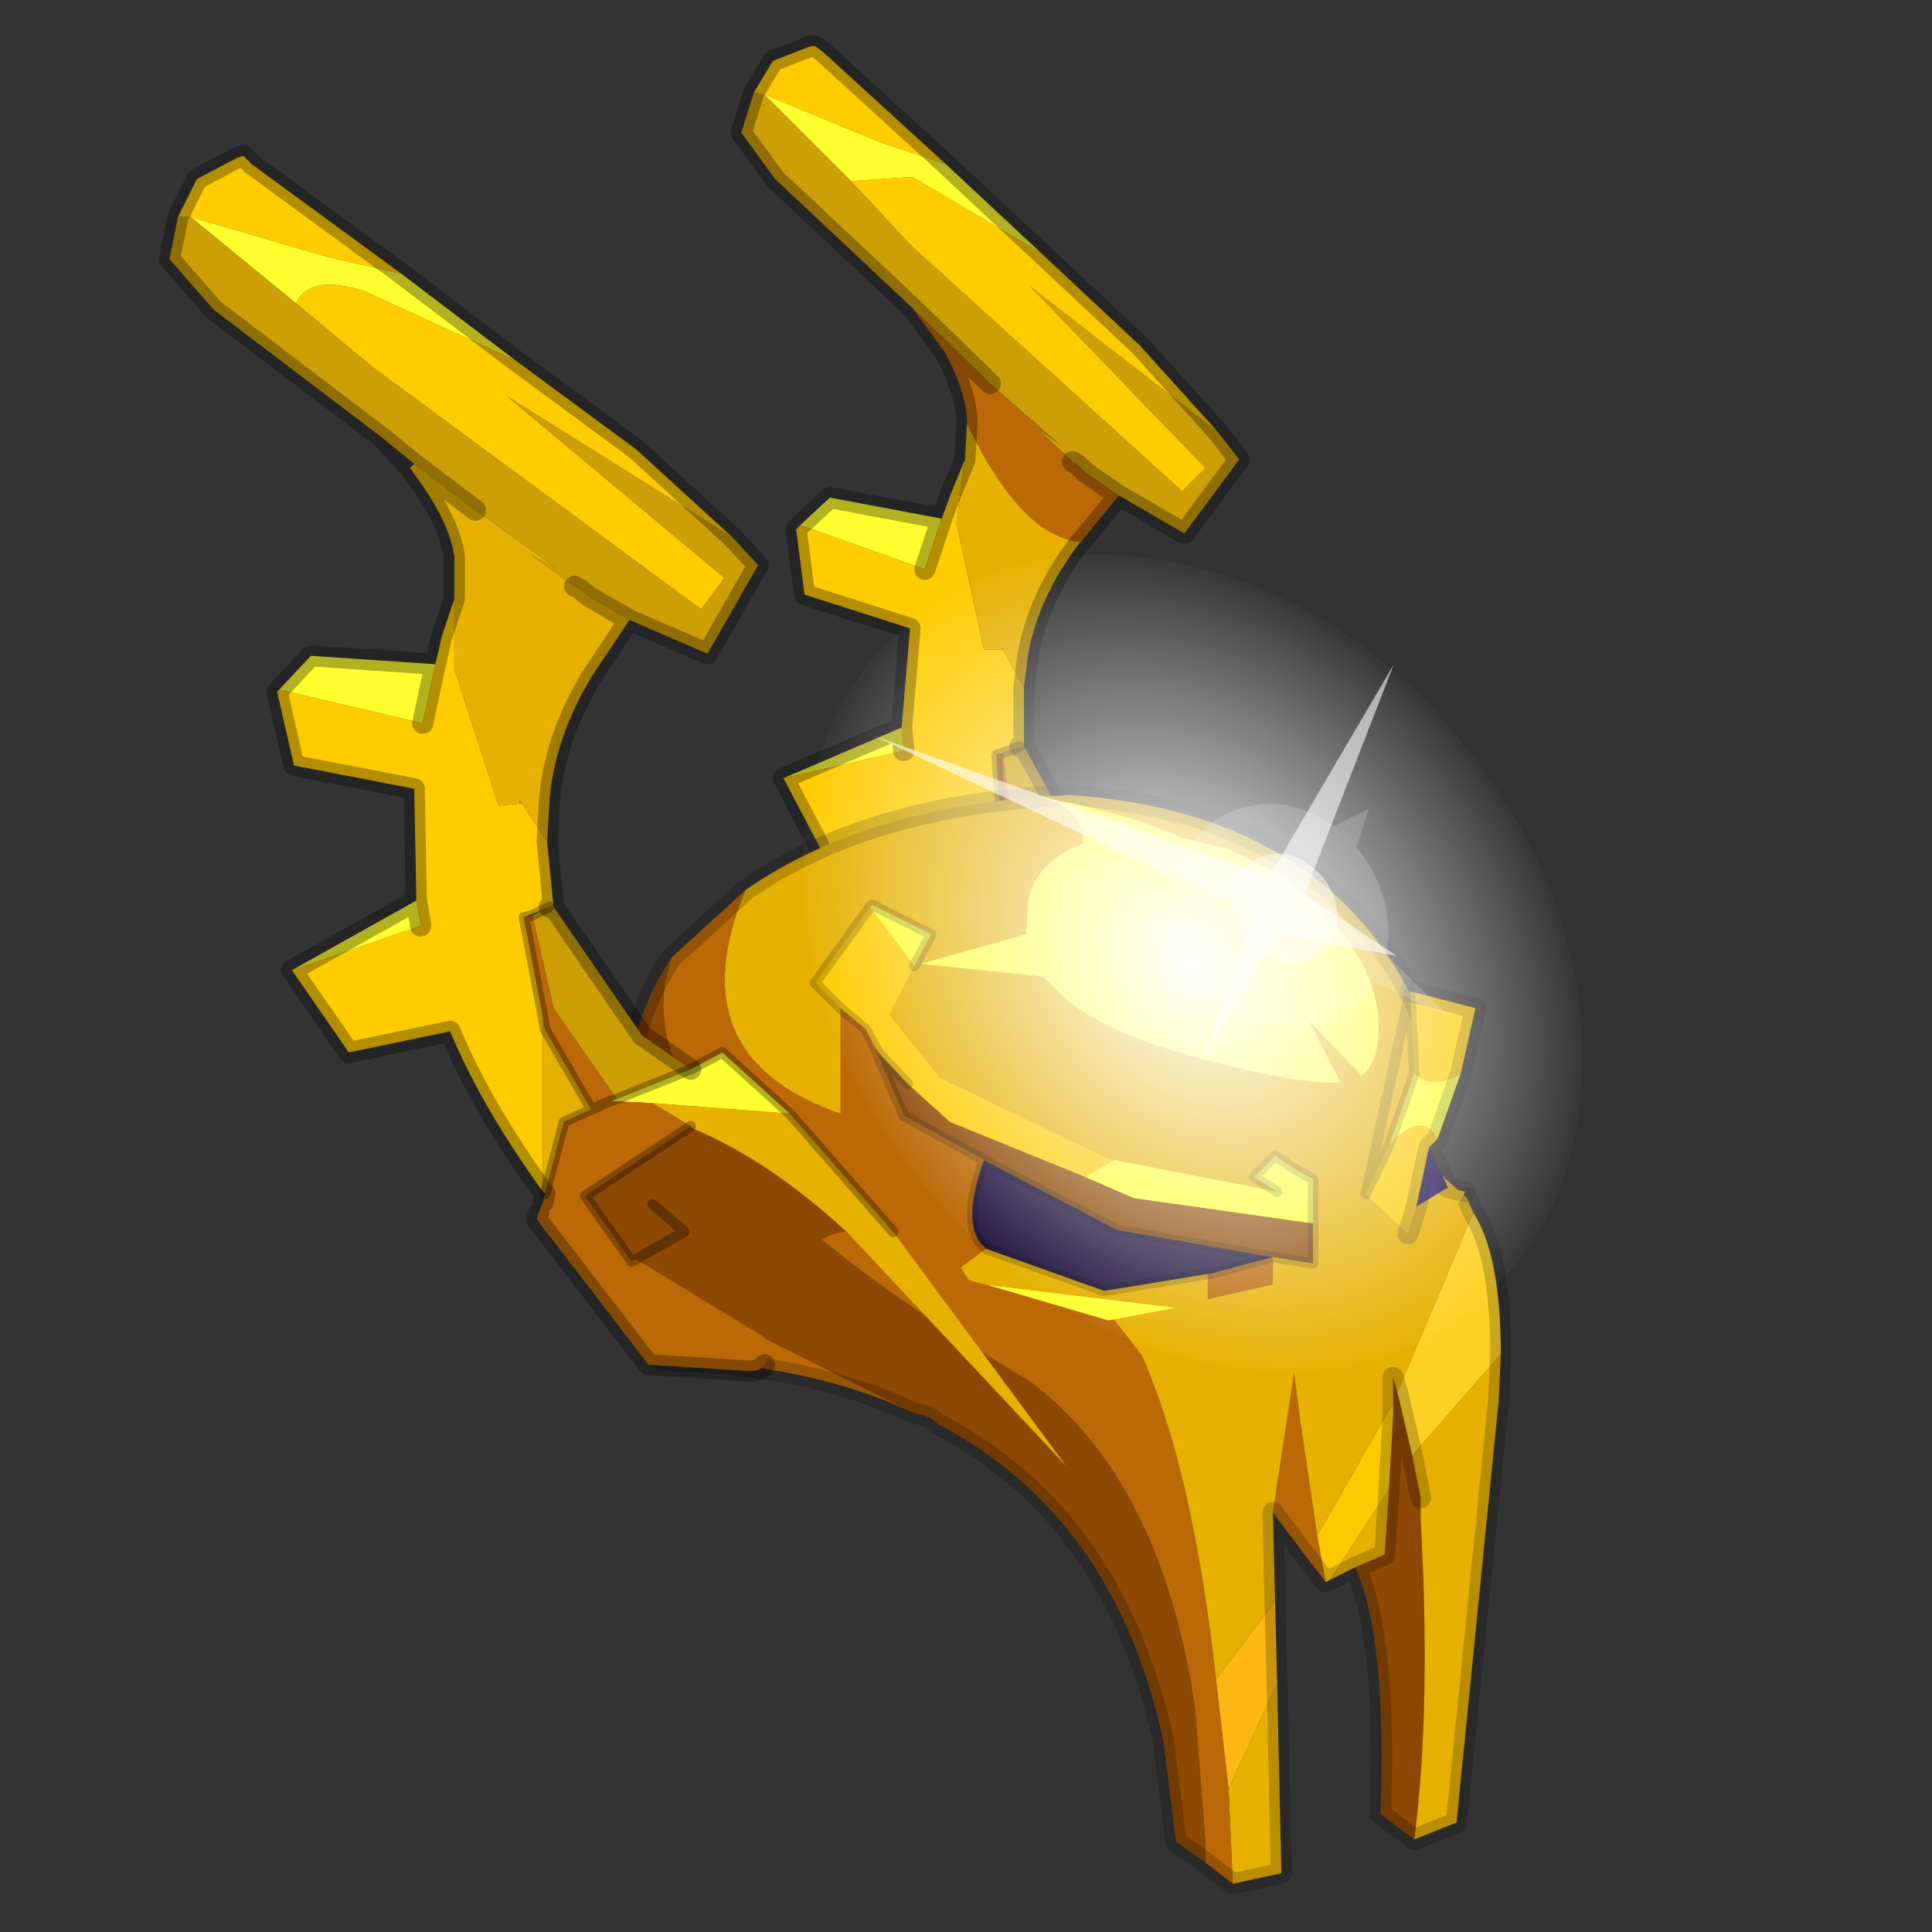 <?xml version="1.0" encoding="UTF-8" standalone="no"?>
<svg xmlns:xlink="http://www.w3.org/1999/xlink" height="440.0px" width="440.0px" xmlns="http://www.w3.org/2000/svg">
  <rect width="100%" height="100%" fill="#333333" stroke="none"/>
  <g transform="matrix(10.0, 0.0, 0.0, 10.0, 0.0, 0.0)">
    <use height="44.0" transform="matrix(1.0, 0.0, 0.0, 1.0, 0.0, 0.0)" width="44.0" xlink:href="#shape0"/>
    <use height="44.05" transform="matrix(0.961, 0.0, 0.0, 0.961, 3.62, 0.809)" width="37.55" xlink:href="#sprite0"/>
  </g>
  <defs>
    <g id="shape0" transform="matrix(1.0, 0.0, 0.0, 1.0, 0.0, 0.0)">
      <path d="M44.0 44.0 L0.0 44.0 0.0 0.0 44.0 0.0 44.0 44.0" fill="#43adca" fill-opacity="0.0" fill-rule="evenodd" stroke="none"/>
    </g>
    <g id="sprite0" transform="matrix(1.0, 0.0, 0.0, 1.0, 22.4, 40.15)">
      <use height="44.05" transform="matrix(1.0, 0.0, 0.0, 1.0, -22.4, -40.15)" width="32.05" xlink:href="#shape1"/>
      <use height="34.8" transform="matrix(0.383, 0.467, 0.367, -0.301, -10.95, -21.05)" width="34.8" xlink:href="#sprite1"/>
      <use height="20.95" transform="matrix(0.443, -0.189, 0.249, 0.492, -5.45, -23.55)" width="24.45" xlink:href="#sprite2"/>
    </g>
    <g id="shape1" transform="matrix(1.0, 0.0, 0.0, 1.0, 22.4, 40.15)">
      <path d="M-6.0 -36.7 L-4.55 -35.15 1.85 -29.35 2.4 -29.9 -1.75 -34.2 2.7 -30.75 3.2 -30.1 1.9 -28.35 0.35 -29.25 -0.45 -29.8 -0.65 -30.0 -0.75 -30.05 -1.6 -30.85 -1.05 -30.45 -2.7 -31.9 -4.55 -33.7 -7.8 -36.75 -8.6 -37.85 -8.3 -38.8 -8.05 -38.75 -6.0 -36.7 M0.65 -19.55 L-1.0 -19.05 -2.15 -21.15 -2.4 -23.15 -2.0 -23.3 -1.9 -23.3 -0.3 -20.4 0.65 -19.55" fill="#cd9f07" fill-rule="evenodd" stroke="none"/>
      <path d="M2.7 -30.75 L-1.75 -34.2 2.4 -29.9 1.85 -29.35 -4.55 -35.15 -6.0 -36.7 -4.55 -36.8 -1.5 -35.0 0.85 -32.8 2.7 -30.75 M-8.05 -38.75 L-8.3 -38.8 -7.85 -39.55 -6.95 -39.9 -6.85 -39.9 -6.65 -39.75 -3.75 -37.1 -5.25 -37.6 -8.05 -38.75 M-7.2 -28.55 L-4.25 -27.5 -3.85 -28.7 -3.65 -29.25 -3.3 -30.1 -3.5 -28.6 -2.85 -25.6 -2.45 -25.6 -2.4 -25.6 -1.9 -24.7 -1.9 -23.3 -2.0 -23.3 -2.4 -23.15 -2.55 -23.1 -2.4 -21.0 -2.8 -17.3 Q-3.9 -19.2 -4.4 -20.9 L-6.6 -20.65 -7.6 -22.55 -4.75 -23.2 -4.75 -23.25 -4.8 -23.75 -4.6 -26.1 -7.1 -26.9 -7.3 -28.45 -7.2 -28.55" fill="#ffcc00" fill-rule="evenodd" stroke="none"/>
      <path d="M-6.0 -36.7 L-8.05 -38.75 -5.25 -37.6 -3.75 -37.1 -1.5 -35.0 -4.55 -36.8 -6.0 -36.7 M0.65 -19.55 L1.35 -19.85 2.65 -18.4 -0.25 -18.95 -1.15 -19.05 -1.0 -19.05 0.65 -19.55 M-7.2 -28.55 L-6.5 -29.2 -3.85 -28.7 -4.25 -27.5 -7.2 -28.55 M-4.8 -23.75 L-4.75 -23.25 -4.75 -23.2 -7.6 -22.55 -4.8 -23.75" fill="#ffff2f" fill-rule="evenodd" stroke="none"/>
      <path d="M3.55 -15.8 Q2.9 -15.8 2.25 -15.0 1.7 -14.25 1.6 -13.75 L-0.95 -15.6 -1.05 -15.6 -1.9 -17.15 0.5 -18.35 0.55 -18.3 Q2.1 -17.45 3.55 -15.8 M-0.5 -16.75 L0.1 -16.15 -0.95 -15.6 0.1 -16.15 -0.5 -16.75" fill="#8d4803" fill-rule="evenodd" stroke="none"/>
      <path d="M-4.55 -33.7 L-2.7 -31.9 -1.05 -30.45 -1.6 -30.85 -0.75 -30.05 -0.65 -30.0 -0.45 -29.8 0.35 -29.25 -0.55 -28.15 Q-1.95 -28.25 -3.25 -30.95 -3.25 -31.65 -3.75 -32.6 L-4.0 -32.95 -4.55 -33.7 M0.5 -18.35 L-1.9 -17.15 -1.05 -15.6 -0.95 -15.6 1.6 -13.75 Q1.75 -13.0 1.2 -13.0 L-0.95 -13.4 -2.95 -16.75 -2.9 -16.85 -2.8 -17.1 -2.75 -17.2 -2.2 -18.75 -1.55 -18.9 -1.15 -19.05 -1.55 -18.9 -2.4 -20.7 -2.4 -21.0 -2.55 -23.1 -2.4 -23.15 -2.15 -21.15 -1.0 -19.05 -1.15 -19.05 -0.25 -18.95 0.5 -18.35" fill="#bb6906" fill-rule="evenodd" stroke="none"/>
      <path d="M3.55 -15.8 Q2.1 -17.45 0.55 -18.3 L0.5 -18.35 -0.25 -18.95 2.65 -18.4 4.55 -15.65 7.75 -10.3 3.55 -15.8 M-3.25 -30.95 Q-1.95 -28.25 -0.55 -28.15 L-0.6 -28.1 Q-1.55 -26.85 -1.8 -25.5 L-1.9 -24.7 -2.4 -25.6 -2.4 -25.65 -2.45 -25.6 -2.85 -25.6 -3.5 -28.6 -3.3 -30.1 -3.25 -30.95 M-2.8 -17.3 L-2.4 -21.0 -2.4 -20.7 -1.55 -18.9 -2.2 -18.75 -2.75 -17.2 -2.8 -17.3" fill="#e6b100" fill-rule="evenodd" stroke="none"/>
      <path d="M-2.4 -25.6 L-2.45 -25.6 -2.4 -25.65 -2.4 -25.6" fill="#b0a579" fill-rule="evenodd" stroke="none"/>
      <path d="M-8.3 -38.8 L-8.6 -37.85 -7.8 -36.75 -4.55 -33.7 -2.7 -31.9 M-0.75 -30.05 L-0.65 -30.0 -0.45 -29.8 0.35 -29.25 1.9 -28.35 3.2 -30.1 2.7 -30.75 0.85 -32.8 -1.5 -35.0 M0.5 -18.35 L-1.9 -17.15 -1.05 -15.6 -0.95 -15.6 0.1 -16.15 -0.5 -16.75 M2.65 -18.4 L1.35 -19.85 0.65 -19.55 -1.0 -19.05 -1.15 -19.05 -1.55 -18.9 -2.2 -18.75 -2.75 -17.2 -2.8 -17.1 M2.65 -18.4 L4.55 -15.65 M-3.75 -37.1 L-6.65 -39.75 -6.85 -39.9 -6.95 -39.9 -7.85 -39.55 -8.3 -38.8 M-3.75 -37.1 L-1.5 -35.0 M-4.55 -33.7 L-4.0 -32.95 -3.75 -32.6 Q-3.25 -31.65 -3.25 -30.95 M-0.55 -28.15 L0.35 -29.25 M-3.85 -28.7 L-6.5 -29.2 -7.2 -28.55 -7.3 -28.45 -7.1 -26.9 -4.6 -26.1 -4.8 -23.75 -4.75 -23.25 -4.75 -23.2 M-4.25 -27.5 L-3.85 -28.7 -3.65 -29.25 -3.3 -30.1 -3.25 -30.95 M-7.6 -22.55 L-6.6 -20.65 -4.4 -20.9 Q-3.9 -19.2 -2.8 -17.3 L-2.75 -17.2 M-2.0 -23.3 L-1.9 -23.3 -1.9 -24.7 -1.8 -25.5 Q-1.55 -26.85 -0.6 -28.1 M-2.9 -16.85 L-2.95 -16.75 -0.95 -13.4 M0.65 -19.55 L-0.3 -20.4 -1.9 -23.3 M-4.8 -23.75 L-7.6 -22.55" fill="none" stroke="#000000" stroke-linecap="round" stroke-linejoin="round" stroke-opacity="0.302" stroke-width="0.5"/>
      <path d="M-2.4 -21.0 L-2.55 -23.1 -2.4 -23.15 -2.0 -23.3 M-1.55 -18.9 L-2.4 -20.7 -2.4 -21.0" fill="none" stroke="#000000" stroke-linecap="round" stroke-linejoin="round" stroke-opacity="0.302" stroke-width="0.25"/>
      <path d="M6.85 -7.75 L6.85 -8.35 6.95 -8.0 7.3 -6.5 7.5 -5.5 7.5 -5.0 Q7.75 -0.5 7.35 2.6 L6.55 2.0 Q6.7 -2.2 5.95 -3.85 L6.65 -4.15 6.75 -5.7 6.85 -7.45 6.85 -7.75 M2.4 3.15 L1.7 2.65 1.4 0.25 Q0.25 -5.05 -3.95 -7.25 -4.15 -7.45 -4.5 -7.5 L-4.6 -7.55 -8.7 -9.6 Q-10.55 -10.6 -11.25 -12.05 -11.8 -16.05 -10.25 -18.3 -11.75 -14.15 -1.75 -8.25 1.35 -5.9 2.15 -0.55 L2.4 2.65 2.4 3.15" fill="#8d4803" fill-rule="evenodd" stroke="none"/>
      <path d="M-8.5 -19.9 Q-10.15 -15.95 -6.25 -14.6 -2.35 -13.25 0.9 -8.85 2.1 -6.15 2.65 -1.2 L2.95 1.4 3.05 3.65 2.4 3.15 2.4 2.65 2.15 -0.55 Q1.35 -5.9 -1.75 -8.25 -11.75 -14.15 -10.25 -18.3 L-8.5 -19.9 M4.0 -5.15 L4.5 -8.45 4.65 -7.3 5.05 -4.6 5.25 -3.5 4.75 -4.15 4.0 -5.15 M-4.6 -7.55 Q-7.1 -8.7 -10.5 -8.75 L-11.25 -12.05 Q-10.55 -10.6 -8.7 -9.6 L-4.6 -7.55" fill="#bb6906" fill-rule="evenodd" stroke="none"/>
      <path d="M8.1 -15.2 L7.2 -13.85 8.6 -12.6 8.75 -12.25 6.95 -8.0 6.85 -8.35 6.85 -7.75 5.05 -4.6 4.65 -7.3 4.5 -8.45 4.0 -5.15 4.05 -3.05 2.65 -1.2 Q2.1 -6.15 0.9 -8.85 -2.35 -13.25 -6.25 -14.6 -10.15 -15.95 -8.5 -19.9 -5.55 -21.95 -0.8 -22.15 6.4 -21.65 8.1 -15.2 M7.3 -6.5 L9.4 -8.9 9.35 -7.8 8.35 2.2 7.35 2.6 Q7.75 -0.5 7.5 -5.0 L7.5 -5.5 7.3 -6.5 M5.95 -3.85 L5.35 -3.55 6.75 -5.7 6.65 -4.15 5.95 -3.85 M4.1 -1.1 L4.2 3.4 3.05 3.65 2.95 1.4 4.1 -1.1" fill="#e6b100" fill-rule="evenodd" stroke="none"/>
      <path d="M2.65 -1.2 L4.05 -3.05 4.1 -1.1 2.95 1.4 2.65 -1.2" fill="#fdb713" fill-rule="evenodd" stroke="none"/>
      <path d="M5.05 -4.6 L6.85 -7.75 6.85 -7.45 6.75 -5.7 5.35 -3.55 5.25 -3.5 5.05 -4.6" fill="#fdca02" fill-rule="evenodd" stroke="none"/>
      <path d="M6.95 -8.0 L8.75 -12.25 Q9.4 -11.25 9.4 -8.9 L7.3 -6.5 6.95 -8.0" fill="#fdd124" fill-rule="evenodd" stroke="none"/>
      <path d="M8.1 -15.2 Q6.4 -21.65 -0.8 -22.15 -5.55 -21.95 -8.5 -19.9 M4.05 -3.05 L4.0 -5.15 M6.85 -7.75 L6.85 -8.35 6.95 -8.0 7.3 -6.5 7.5 -5.5 M8.75 -12.25 L8.6 -12.6 M9.4 -8.9 Q9.4 -11.25 8.75 -12.25 M6.75 -5.7 L6.85 -7.45 6.85 -7.75 M9.4 -8.9 L9.35 -7.8 8.35 2.2 7.35 2.6 6.55 2.0 Q6.7 -2.2 5.95 -3.85 L5.35 -3.55 5.25 -3.5 4.75 -4.15 4.0 -5.15 M4.1 -1.1 L4.05 -3.05 M5.95 -3.85 L6.65 -4.15 6.75 -5.7 M3.05 3.65 L4.2 3.4 4.1 -1.1 M3.05 3.65 L2.4 3.15 1.7 2.65 1.4 0.25 Q0.25 -5.05 -3.95 -7.25 -4.15 -7.45 -4.5 -7.5 L-4.6 -7.55 Q-7.1 -8.7 -10.5 -8.75 L-11.25 -12.05 Q-11.8 -16.05 -10.25 -18.3 L-8.5 -19.9" fill="none" stroke="#000000" stroke-linecap="round" stroke-linejoin="round" stroke-opacity="0.2" stroke-width="0.5"/>
      <path d="M-1.5 -22.1 Q-0.45 -21.8 -0.5 -21.0 -1.6 -20.6 -1.8 -19.65 L-1.85 -18.85 -4.35 -18.15 -1.45 -17.85 -1.15 -17.55 Q-0.3 -16.6 2.3 -15.9 4.8 -15.25 5.6 -15.35 L4.85 -16.8 6.1 -15.5 Q6.5 -15.8 6.5 -16.6 6.55 -17.75 5.55 -19.0 4.5 -20.25 2.85 -20.9 L2.2 -21.05 1.8 -21.15 Q0.65 -21.7 -1.5 -22.1" fill="#ffff2f" fill-rule="evenodd" stroke="none"/>
      <path d="M8.15 -12.85 L8.55 -12.75 Q8.4 -12.25 7.2 -11.75 L7.4 -12.4 8.15 -12.85" fill="#e6b100" fill-rule="evenodd" stroke="none"/>
      <path d="M7.25 -17.5 L8.8 -17.1 8.45 -15.55 Q7.75 -15.15 7.35 -15.55 L7.25 -17.5 M7.9 -14.0 L7.7 -13.8 7.4 -12.4 7.2 -11.75 6.2 -12.7 6.75 -13.85 Q7.5 -14.7 7.9 -14.0" fill="#ffcc00" fill-rule="evenodd" stroke="none"/>
      <path d="M8.45 -15.55 L7.9 -14.0 Q7.5 -14.7 6.75 -13.85 L7.35 -15.55 Q7.75 -15.15 8.45 -15.55" fill="#ffff2f" fill-rule="evenodd" stroke="none"/>
      <path d="M7.7 -13.8 L8.15 -12.85 7.4 -12.4 7.7 -13.8" fill="#26185e" fill-rule="evenodd" stroke="none"/>
      <path d="M7.25 -17.5 L8.8 -17.1 8.45 -15.55 7.9 -14.0 7.7 -13.8 8.15 -12.85 8.55 -12.75 M7.4 -12.4 L7.7 -13.8 M7.4 -12.4 L7.2 -11.75" fill="none" stroke="#000000" stroke-linecap="round" stroke-linejoin="round" stroke-opacity="0.2" stroke-width="0.5"/>
      <path d="M6.2 -12.7 L6.75 -13.85 7.35 -15.55 7.25 -17.5 Z" fill="none" stroke="#000000" stroke-linecap="round" stroke-linejoin="round" stroke-opacity="0.2" stroke-width="0.25"/>
      <path d="M-4.5 -18.1 L-5.1 -16.95 -3.9 -15.45 0.05 -13.55 0.25 -13.5 -0.45 -13.1 -3.65 -14.4 -4.65 -15.3 -5.35 -16.05 -5.65 -16.6 -6.25 -17.1 -6.85 -17.7 -5.55 -19.5 -4.5 -18.1" fill="#ffcc00" fill-rule="evenodd" stroke="none"/>
      <path d="M4.95 -12.0 L4.95 -11.05 4.0 -11.2 0.3 -11.85 -2.85 -13.5 -4.75 -14.55 -5.35 -15.95 -5.45 -16.2 -5.35 -16.05 -4.65 -15.3 -3.65 -14.4 -0.45 -13.1 0.7 -12.6 4.95 -12.0" fill="#8d4803" fill-rule="evenodd" stroke="none"/>
      <path d="M0.25 -13.5 L4.1 -12.75 3.55 -13.1 4.05 -13.6 4.5 -13.3 4.95 -13.05 4.95 -12.0 0.7 -12.6 -0.45 -13.1 0.25 -13.5 M1.7 -10.0 L0.1 -9.7 -2.8 -10.55 1.7 -10.0 M-5.55 -19.5 L-5.5 -19.55 -4.1 -18.85 -4.5 -18.1 -5.55 -19.5" fill="#ffff2f" fill-rule="evenodd" stroke="none"/>
      <path d="M4.0 -11.2 L4.0 -10.55 2.45 -10.2 2.45 -10.8 2.5 -10.8 4.0 -11.2 M-3.4 -10.95 L-3.9 -12.1 -6.25 -14.2 -6.25 -17.1 -5.65 -16.6 -5.45 -16.2 -5.35 -15.95 -4.75 -14.55 -2.85 -13.5 Q-3.4 -11.95 -2.85 -11.45 L-2.8 -11.4 -3.4 -10.95" fill="#bb6906" fill-rule="evenodd" stroke="none"/>
      <path d="M2.45 -10.2 L1.7 -10.0 -2.8 -10.55 -3.2 -10.65 -3.4 -10.95 -2.8 -11.4 0.0 -10.4 2.45 -10.8 2.45 -10.2" fill="#e6b100" fill-rule="evenodd" stroke="none"/>
      <path d="M2.45 -10.8 L0.0 -10.4 -2.8 -11.4 -2.85 -11.45 Q-3.4 -11.95 -2.85 -13.5 L0.3 -11.85 4.0 -11.2 2.5 -10.8 2.45 -10.8" fill="#221540" fill-rule="evenodd" stroke="none"/>
      <path d="M4.1 -12.75 L3.55 -13.1 4.05 -13.6 4.5 -13.3 4.95 -13.05 4.95 -12.0 4.95 -11.05 4.0 -11.2 0.3 -11.85 -2.85 -13.5 Q-3.4 -11.95 -2.85 -11.45 L-2.8 -11.4 M-6.25 -17.1 L-6.85 -17.7 -5.55 -19.5 -5.5 -19.55 -4.1 -18.85 -4.5 -18.1 M2.45 -10.8 L0.0 -10.4 -2.8 -11.4 M2.5 -10.8 L4.0 -11.2 M-5.35 -16.05 L-5.45 -16.2 -5.35 -15.95 -4.75 -14.55 -2.85 -13.5 M-5.65 -16.6 L-5.35 -16.05 -4.65 -15.3 M-5.65 -16.6 L-6.25 -17.1 M-5.45 -16.2 L-5.65 -16.6" fill="none" stroke="#000000" stroke-linecap="round" stroke-linejoin="round" stroke-opacity="0.2" stroke-width="0.25"/>
      <path d="M-19.15 -33.8 Q-18.85 -34.5 -17.55 -34.1 L-13.95 -32.45 -11.1 -30.35 -8.8 -28.25 -14.15 -31.6 -9.0 -27.3 -9.55 -26.55 -17.35 -32.3 -19.15 -33.8 M-16.65 -34.5 L-18.4 -34.9 -21.65 -35.85 -21.95 -35.85 -21.5 -36.75 -20.55 -37.25 -20.4 -37.3 -20.2 -37.1 -16.65 -34.5 M-15.4 -26.8 L-15.4 -25.15 -14.35 -21.9 -13.85 -21.95 -13.8 -21.95 -13.2 -21.05 -13.05 -19.5 -13.15 -19.5 -13.75 -19.25 -13.3 -16.9 -13.3 -12.75 Q-14.75 -14.75 -15.5 -16.55 L-17.9 -16.05 -19.25 -18.0 -16.2 -19.05 -16.2 -19.1 -16.3 -19.65 -16.35 -22.3 -19.2 -22.85 -19.6 -24.6 -19.55 -24.65 -16.15 -23.85 -15.85 -25.25 -15.7 -25.9 -15.4 -26.8" fill="#ffcc00" fill-rule="evenodd" stroke="none"/>
      <path d="M-13.95 -32.45 L-17.55 -34.1 Q-18.85 -34.5 -19.15 -33.8 L-21.65 -35.85 -18.4 -34.9 -16.65 -34.5 -13.95 -32.45 M-15.85 -25.25 L-16.15 -23.85 -19.55 -24.65 -18.8 -25.45 -15.85 -25.25 M-16.3 -19.65 L-16.2 -19.1 -16.2 -19.05 -19.25 -18.0 -16.3 -19.65 M-9.8 -15.65 L-9.05 -16.05 -7.45 -14.6 -10.7 -14.85 -11.7 -14.9 -11.55 -14.95 -9.8 -15.65" fill="#ffff2f" fill-rule="evenodd" stroke="none"/>
      <path d="M-19.15 -33.8 L-17.35 -32.3 -9.55 -26.55 -9.0 -27.3 -14.15 -31.6 -8.8 -28.25 -8.2 -27.6 -9.4 -25.5 -11.25 -26.3 -12.2 -26.85 -12.45 -27.05 -12.55 -27.1 -13.6 -27.85 -12.95 -27.5 -14.9 -28.9 -16.35 -30.0 -17.15 -30.65 -21.1 -33.65 -22.15 -34.85 -21.95 -35.85 -21.65 -35.85 -19.15 -33.8 M-13.15 -19.5 L-13.05 -19.5 -10.95 -16.45 -9.8 -15.65 -11.55 -14.95 -13.05 -17.1 -13.55 -19.3 -13.15 -19.5" fill="#cd9f07" fill-rule="evenodd" stroke="none"/>
      <path d="M-6.1 -11.8 Q-6.8 -11.8 -7.45 -10.75 -8.05 -9.85 -8.05 -9.3 L-11.1 -11.15 -11.2 -11.1 -12.3 -12.65 -9.8 -14.3 -9.75 -14.25 Q-7.95 -13.5 -6.1 -11.8 M-10.7 -12.45 L-9.95 -11.8 -11.1 -11.15 -9.95 -11.8 -10.7 -12.45" fill="#8d4803" fill-rule="evenodd" stroke="none"/>
      <path d="M-15.4 -26.8 L-15.4 -27.8 Q-15.5 -28.55 -16.2 -29.55 L-16.45 -29.9 -16.35 -30.0 -14.9 -28.9 -12.95 -27.5 -13.6 -27.85 -12.55 -27.1 -12.45 -27.05 -12.2 -26.85 -11.25 -26.3 -12.15 -24.95 Q-13.05 -23.45 -13.15 -21.95 L-13.2 -21.05 -13.8 -21.95 -13.85 -22.05 -13.85 -21.95 -14.35 -21.9 -15.4 -25.15 -15.4 -26.8 M-13.3 -12.75 L-13.3 -16.9 -13.25 -16.6 -12.15 -14.7 -12.8 -14.4 -13.25 -12.7 -13.3 -12.75 M-10.7 -14.85 L-7.45 -14.6 -5.0 -11.8 -0.9 -6.25 -6.1 -11.8 Q-7.95 -13.5 -9.75 -14.25 L-9.8 -14.3 -10.7 -14.85" fill="#e6b100" fill-rule="evenodd" stroke="none"/>
      <path d="M-13.85 -21.95 L-13.85 -22.05 -13.8 -21.95 -13.85 -21.95" fill="#b0a579" fill-rule="evenodd" stroke="none"/>
      <path d="M-13.3 -16.9 L-13.75 -19.25 -13.55 -19.3 -13.05 -17.1 -11.55 -14.95 -11.7 -14.9 -10.7 -14.85 -9.8 -14.3 -12.3 -12.65 -11.2 -11.1 -11.1 -11.15 -8.05 -9.3 Q-7.9 -8.85 -8.05 -8.65 -8.15 -8.5 -8.4 -8.5 L-10.8 -8.65 -13.45 -12.1 -13.4 -12.25 -13.3 -12.5 -13.25 -12.7 -12.8 -14.4 -12.15 -14.7 -13.25 -16.6 -13.3 -16.9 M-12.15 -14.7 L-11.7 -14.9 -12.15 -14.7" fill="#bb6906" fill-rule="evenodd" stroke="none"/>
      <path d="M-8.8 -28.25 L-11.1 -30.35 -13.95 -32.45 -16.65 -34.5 -20.2 -37.1 -20.4 -37.3 -20.55 -37.25 -21.5 -36.75 -21.95 -35.85 M-16.45 -29.9 L-16.2 -29.55 Q-15.5 -28.55 -15.4 -27.8 L-15.4 -26.8 -15.7 -25.9 -15.85 -25.25 -16.15 -23.85 M-13.2 -21.05 L-13.15 -21.95 Q-13.05 -23.45 -12.15 -24.95 L-11.25 -26.3 -12.2 -26.85 -12.45 -27.05 -12.55 -27.1 M-14.9 -28.9 L-16.35 -30.0 -17.15 -30.65 -21.1 -33.65 -22.15 -34.85 -21.95 -35.85 M-16.45 -29.9 L-17.15 -30.65 M-19.55 -24.65 L-19.6 -24.6 -19.2 -22.85 -16.35 -22.3 -16.3 -19.65 -16.2 -19.1 -16.2 -19.05 M-19.25 -18.0 L-17.9 -16.05 -15.5 -16.55 Q-14.75 -14.75 -13.3 -12.75 M-13.15 -19.5 L-13.05 -19.5 -13.2 -21.05 M-15.85 -25.25 L-18.8 -25.45 -19.55 -24.65 M-11.25 -26.3 L-9.4 -25.5 -8.2 -27.6 -8.8 -28.25 M-8.05 -8.65 Q-8.15 -8.5 -8.4 -8.5 L-10.8 -8.65 -13.45 -12.1 -13.4 -12.25 M-13.3 -12.5 L-13.25 -12.7 -13.3 -12.75 M-16.3 -19.65 L-19.25 -18.0 M-9.8 -15.65 L-10.95 -16.45 -13.05 -19.5" fill="none" stroke="#000000" stroke-linecap="round" stroke-linejoin="round" stroke-opacity="0.302" stroke-width="0.5"/>
      <path d="M-13.3 -16.9 L-13.75 -19.25 -13.55 -19.3 -13.15 -19.5 M-7.45 -14.6 L-9.05 -16.05 -9.8 -15.65 -11.55 -14.95 -11.7 -14.9 -12.15 -14.7 -13.25 -16.6 -13.3 -16.9 M-7.45 -14.6 L-5.0 -11.8 M-9.8 -14.3 L-12.3 -12.65 -11.2 -11.1 -11.1 -11.15 -9.95 -11.8 -10.7 -12.45 M-13.25 -12.7 L-12.8 -14.4 -12.15 -14.7" fill="none" stroke="#000000" stroke-linecap="round" stroke-linejoin="round" stroke-opacity="0.302" stroke-width="0.25"/>
    </g>
    <g id="sprite1" transform="matrix(1.0, 0.0, 0.0, 1.0, 0.0, 0.0)">
      <use height="34.8" transform="matrix(1.0, 0.0, 0.0, 1.0, 0.0, 0.0)" width="34.8" xlink:href="#shape2"/>
    </g>
    <g id="shape2" transform="matrix(1.0, 0.0, 0.0, 1.0, 0.0, 0.0)">
      <path d="M17.4 34.8 Q10.2 34.8 5.1 29.7 0.0 24.6 0.0 17.4 0.0 10.2 5.1 5.1 10.2 0.0 17.4 0.0 24.6 0.0 29.7 5.1 34.8 10.2 34.8 17.4 34.8 24.6 29.7 29.7 24.6 34.8 17.4 34.8" fill="url(#gradient0)" fill-rule="evenodd" stroke="none"/>
    </g>
    <radialGradient cx="0" cy="0" gradientTransform="matrix(0.022, 0.0, 0.0, 0.022, 17.4, 17.4)" gradientUnits="userSpaceOnUse" id="gradient0" r="819.2" spreadMethod="pad">
      <stop offset="0.0" stop-color="#ffffff"/>
      <stop offset="0.988" stop-color="#ffffff" stop-opacity="0.0"/>
    </radialGradient>
    <g id="sprite2" transform="matrix(1.0, 0.0, 0.0, 1.0, 0.0, 0.0)">
      <use height="20.95" transform="matrix(1.0, 0.0, 0.0, 1.0, 0.0, 0.0)" width="24.45" xlink:href="#shape3"/>
    </g>
    <g id="shape3" transform="matrix(1.0, 0.0, 0.0, 1.0, 0.0, 0.0)">
      <path d="M14.85 11.4 Q15.8 11.6 16.25 12.45 16.85 13.3 16.6 14.35 16.4 15.3 15.55 15.9 14.65 16.4 13.65 16.2 12.65 15.9 12.1 15.1 11.6 14.2 11.8 13.2 12.1 12.2 12.9 11.65 13.8 11.15 14.85 11.4" fill="#ffffff" fill-opacity="0.588" fill-rule="evenodd" stroke="none"/>
      <path d="M18.2 11.35 L20.15 11.25 18.75 12.55 Q19.05 13.8 18.8 15.05 18.5 16.35 17.65 17.3 L19.1 20.95 16.55 18.25 Q14.8 19.3 12.8 18.85 10.8 18.35 9.75 16.65 9.05 15.5 8.95 14.3 7.75 12.35 4.85 11.5 8.3 12.45 9.7 11.4 10.3 10.4 11.35 9.75 13.1 8.75 15.1 9.15 16.95 9.5 18.1 11.15 L18.2 11.35 M14.85 11.4 Q13.8 11.15 12.9 11.65 12.1 12.2 11.8 13.2 11.6 14.2 12.1 15.1 12.65 15.9 13.65 16.2 14.65 16.4 15.55 15.9 16.4 15.3 16.6 14.35 16.85 13.3 16.25 12.45 15.8 11.6 14.85 11.4" fill="#ffffff" fill-opacity="0.176" fill-rule="evenodd" stroke="none"/>
      <path d="M15.4 13.55 L18.1 17.55 13.35 14.65 7.05 18.5 12.75 13.55 0.0 0.0 14.25 12.25 24.45 5.95 15.4 13.55" fill="#ffffff" fill-opacity="0.588" fill-rule="evenodd" stroke="none"/>
    </g>
  </defs>
</svg>
